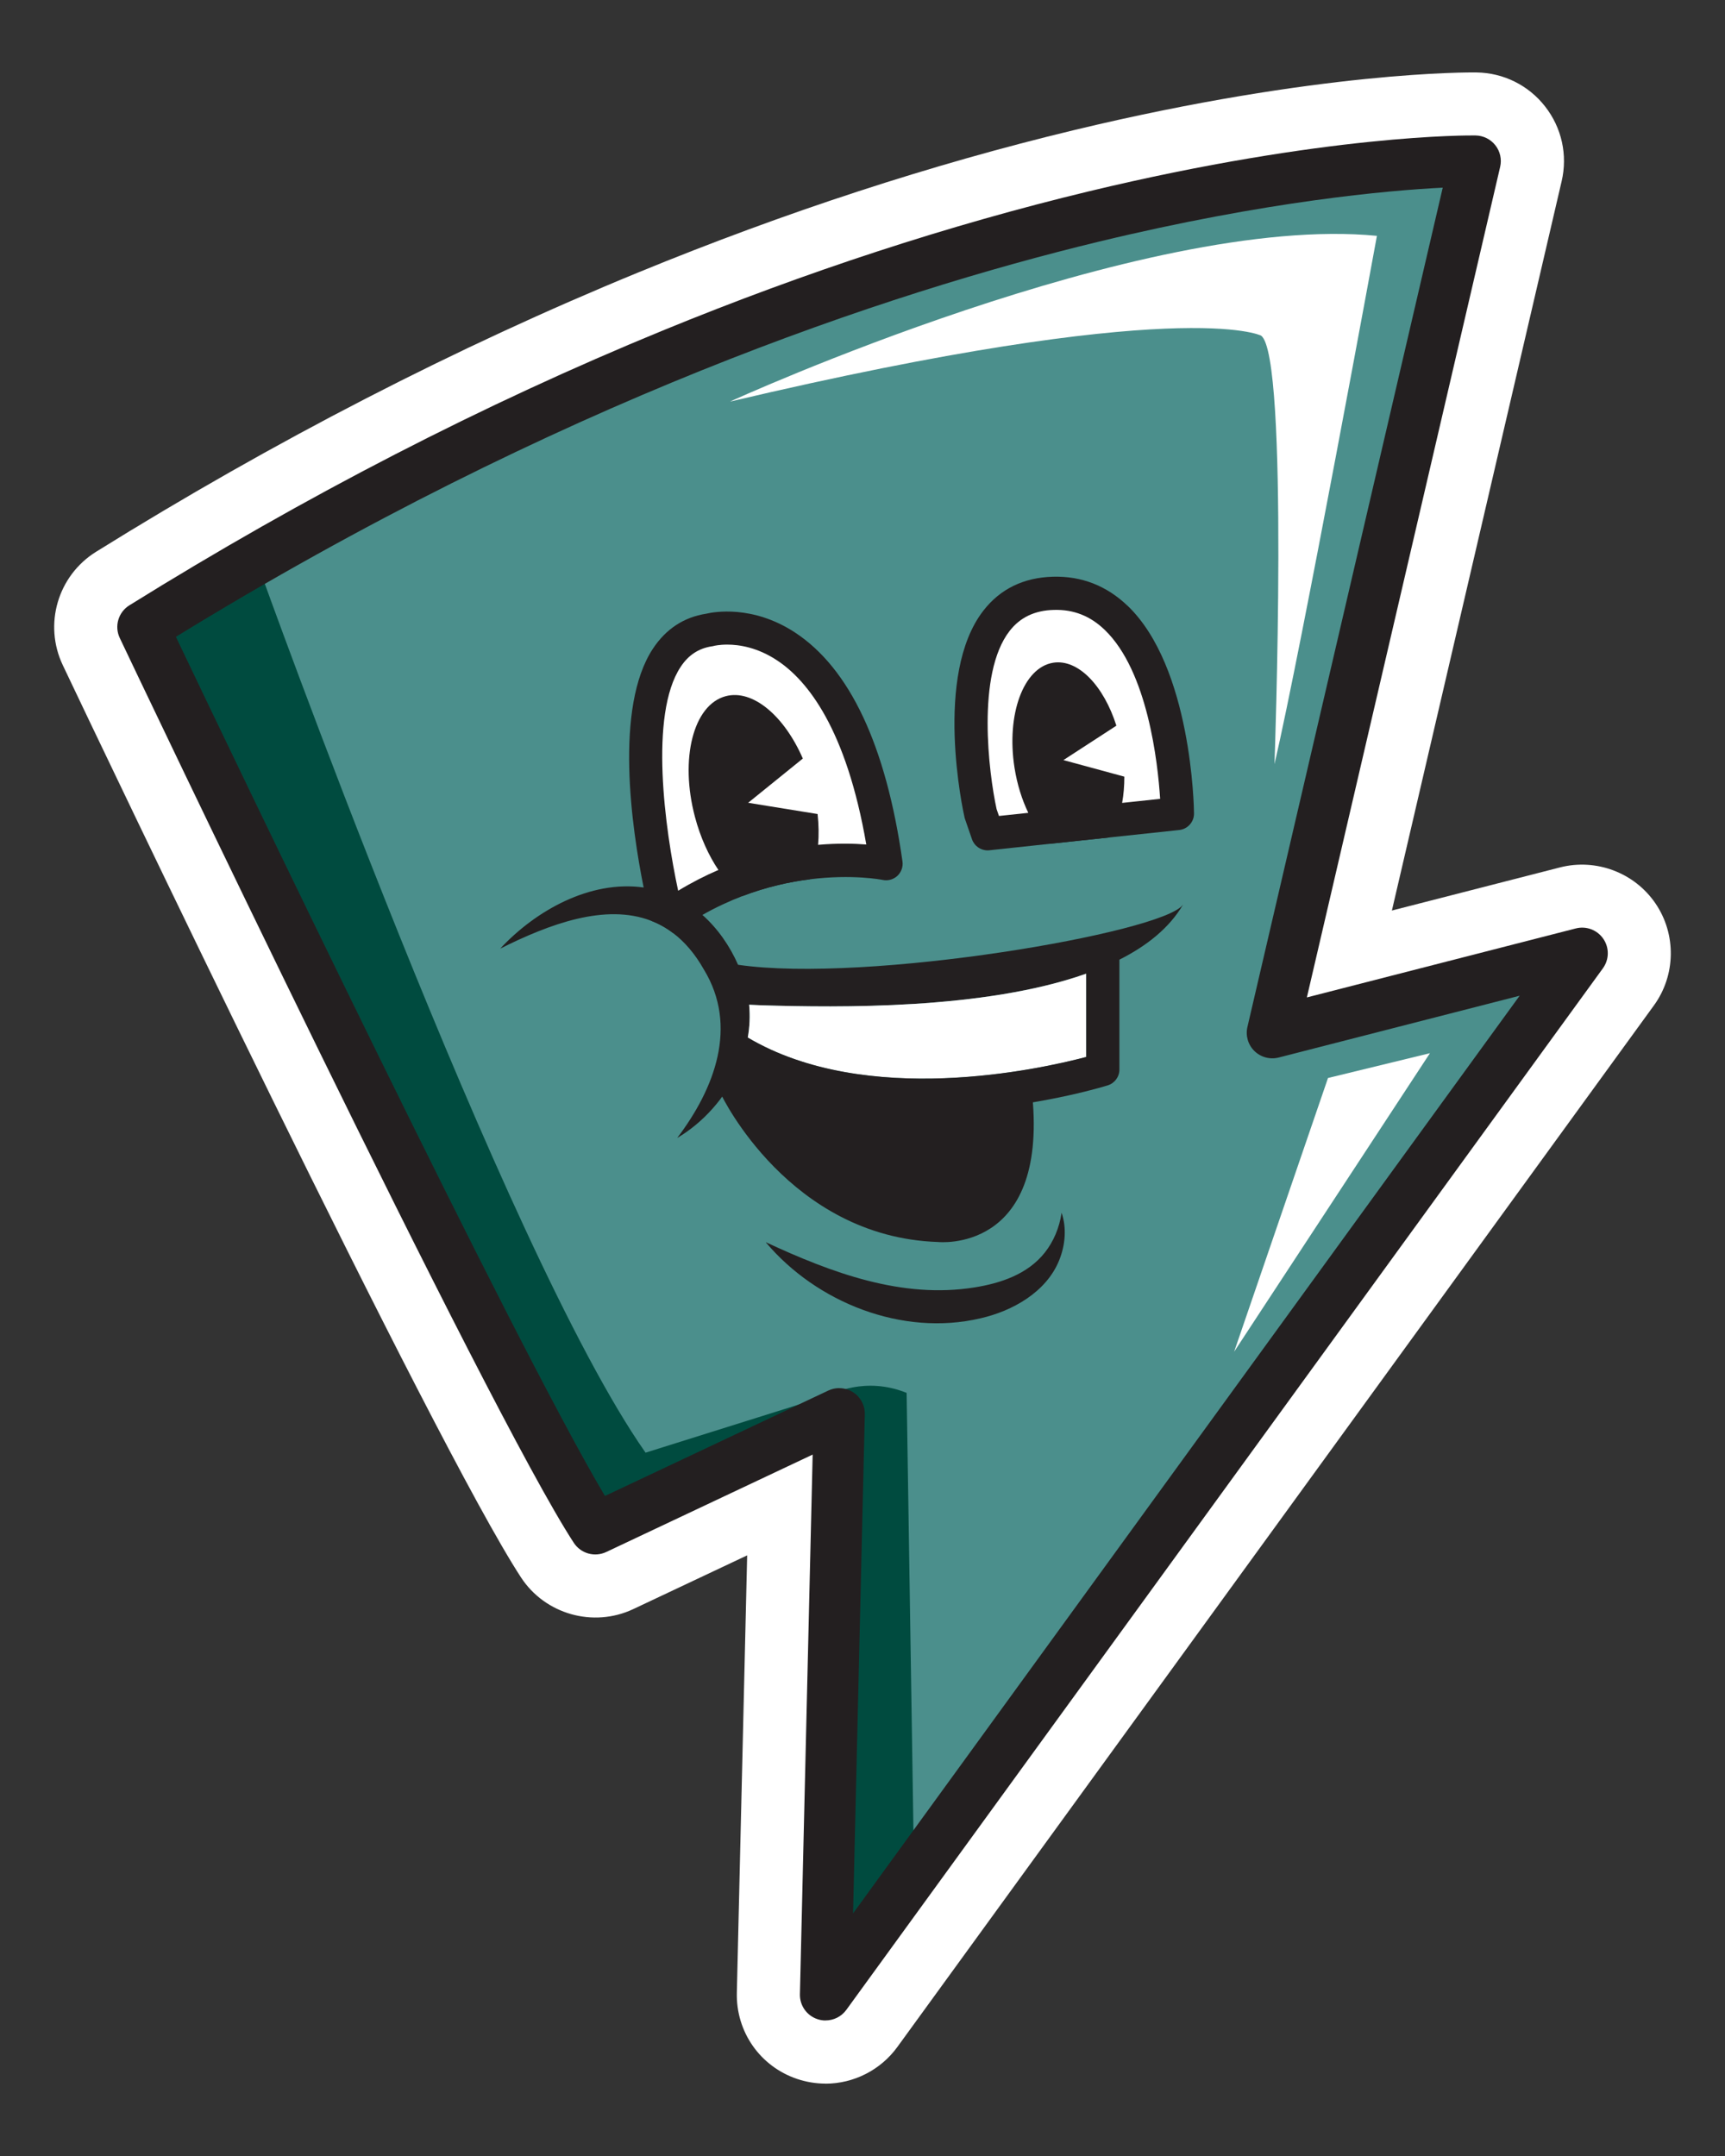 <?xml version="1.0" encoding="UTF-8"?>
<svg id="Layer_1" xmlns="http://www.w3.org/2000/svg" viewBox="0 0 314.24 392.8">
  <rect x="0" y="0" width="314.24" height="392.8" fill="#333333" stroke="none"/>
  <defs>
    <style>
      .cls-1 {
        fill: #4b8f8c;
      }

      .cls-2 {
        fill: #231f20;
      }

      .cls-3 {
        fill: #004b3f;
      }

      .cls-4 {
        fill: #fff;
      }
    </style>
  </defs>
  <path class="cls-4" d="M150.38,379.61c-1.76,0-3.5-.29-5.17-.85-6.74-2.27-11.15-8.58-10.98-15.7l1.88-79.69-20.77,9.8c-7.27,3.42-16.05.93-20.43-5.78-16.09-24.64-76.62-151.78-83.47-166.2-3.53-7.43-.92-16.31,6.06-20.66,32.43-20.18,65.7-37.32,98.89-50.94,26.65-10.94,53.33-19.65,79.28-25.89,44.84-10.79,72.17-10.52,73.31-10.5,4.91.07,9.47,2.33,12.49,6.2,3.03,3.87,4.13,8.84,3.01,13.63l-30.92,132.86,30.63-7.86c6.59-1.68,13.57.96,17.39,6.57,3.82,5.62,3.7,13.09-.29,18.58l-137.83,189.77c-3.03,4.17-7.92,6.67-13.08,6.67ZM159.97,246.67l-2.24,95.02,113.79-156.67-48.96,12.56,37.48-161.06c-10.76.69-31.23,2.85-59.01,9.54-24.81,5.97-50.36,14.32-75.92,24.81-30.24,12.41-60.59,27.87-90.28,45.99,21.96,46.1,61.12,126.81,76.23,152.89l48.9-23.07Z"/>
  <g>
    <path class="cls-1" d="M26.03,114.25s66.42,139.83,82.4,164.3l44.45-20.97-2.5,105.87,137.83-189.77-56.43,14.48,36.95-158.8s-103.87-1.5-242.7,84.9Z"/>
    <path class="cls-4" d="M132.97,73.17s75.14-34.38,117.86-30.2c0,0-13.75,75.14-18.66,96.25,0,0,2.7-74.65-2.46-78.08,0,0-14.49-7.37-96.74,12.03Z"/>
    <g>
      <path class="cls-4" d="M121.59,167.16s-12.87-49.33,7.66-52.39c0,0,25.12-7.05,32.17,42.59,0,0-19.92-4.29-39.83,9.8Z"/>
      <path class="cls-2" d="M164.4,156.93c-3-21.14-9.61-35.19-19.63-41.73-7.7-5.02-14.76-3.71-16.12-3.39-4.08.64-7.33,2.78-9.7,6.36-7.08,10.72-3.87,32.72-1.7,43.52.65,3.2,1.2,5.41,1.37,6.07,1.39.53,2.73,1.27,3.99,2.23.25-.08.49-.2.72-.36,1.54-1.1,3.09-2.07,4.63-2.94,2.46-1.4,4.9-2.52,7.27-3.43,4.44-1.69,8.63-2.6,12.29-3.06,7.8-.98,13.16.09,13.26.11.97.21,1.97-.07,2.7-.74.71-.68,1.07-1.66.92-2.64ZM149.03,153.92c-5.16.44-11.46,1.68-18.17,4.58-2.39,1.03-4.85,2.28-7.32,3.78-2.41-11.19-5.31-32.07.45-40.78,1.42-2.16,3.29-3.38,5.7-3.75.13-.01.22-.03.34-.07.09-.02,1-.24,2.45-.24,2.15,0,5.51.49,9.15,2.92,5.46,3.63,12.54,12.41,16.18,33.5-2.23-.18-5.24-.25-8.78.06Z"/>
    </g>
    <g>
      <path class="cls-4" d="M214.49,148.23s-.43-40.75-22.58-40.14c-22.15.61-13.26,40.14-13.26,40.14l1.27,3.68,34.58-3.68Z"/>
      <path class="cls-2" d="M205.43,110.39c-3.82-3.67-8.4-5.46-13.61-5.32-5.34.15-9.6,2.22-12.67,6.17-9.14,11.75-3.69,36.6-3.45,37.65.02.1.05.21.09.32l1.27,3.68c.42,1.23,1.57,2.04,2.85,2.04.11,0,.21,0,.32-.02l11.13-1.19,10.71-1.14,12.74-1.36c1.55-.16,2.72-1.48,2.7-3.03-.01-1.08-.42-26.59-12.07-37.8ZM204.42,146.27l-17.1,1.82-5.34.57-.43-1.24c-1.43-6.54-3.72-24.64,2.37-32.47,1.93-2.48,4.57-3.74,8.07-3.83,3.58-.1,6.61,1.09,9.25,3.63,7.84,7.54,9.68,24.22,10.1,30.79l-6.92.74Z"/>
    </g>
    <path class="cls-2" d="M149.03,153.92c-.2,2.38-.71,4.52-1.5,6.28-3.66.46-7.86,1.37-12.29,3.06-1.55-1.17-3.04-2.79-4.37-4.76-1.79-2.66-3.29-5.96-4.27-9.66-2.81-10.59-.3-20.44,5.6-22,4.92-1.31,10.66,3.57,14.05,11.36l-9.96,8.06,12.65,2.05c.21,1.96.24,3.85.09,5.6Z"/>
    <path class="cls-2" d="M204.82,141.49c0,1.68-.13,3.29-.4,4.77-.44,2.5-1.26,4.67-2.35,6.32l-10.71,1.14c-1.53-1.37-2.91-3.3-4.04-5.64-1.15-2.38-2.03-5.17-2.51-8.21-1.52-9.72,1.64-18.28,7.06-19.13,4.53-.71,9.19,4.19,11.5,11.47l-9.65,6.27,11.11,3.02Z"/>
    <path class="cls-2" d="M136.22,189.05c-.36,2.03-.98,4.01-1.84,5.9-2.3,5.11-6.26,9.55-11.02,12.38,6.82-8.99,11.16-20.35,4.87-30.68-1.64-2.91-3.54-5.09-5.62-6.66-1.26-.96-2.6-1.7-3.99-2.23-8.3-3.22-18.52.57-27.5,5.07,6.48-6.96,16.38-12.5,26.13-11.14,1.13.15,2.25.39,3.37.74,2.77.9,5.23,2.38,7.34,4.26,2.79,2.48,4.98,5.65,6.49,9.08.46,1.05.87,2.13,1.2,3.22.42,1.34.68,2.7.82,4.06.19,2.01.1,4.03-.25,6Z"/>
    <path class="cls-2" d="M215.49,164.85c-2.48,4.2-6.54,7.46-11.57,9.99-1.89.95-3.91,1.8-6.04,2.55-18.59,6.59-45.22,6.17-58.98,5.77-.82-.03-1.63-.07-2.43-.11-1-.05-2-.12-3.05-.21l.97-7.07s.04,0,.05,0c23.41,3.43,77.42-5.83,81.04-10.93Z"/>
    <path class="cls-4" d="M197.88,177.39v15.19c-8.41,2.22-40.04,9.28-61.66-3.53.35-1.97.44-3.98.25-6,.8.04,1.61.08,2.43.11,13.76.4,40.4.82,58.98-5.77Z"/>
    <path class="cls-2" d="M203.92,172.53v22.33c0,1.32-.86,2.49-2.12,2.88-.42.13-10.6,3.29-24.21,4.43-3.16.27-6.24.4-9.23.4-13.27,0-24.86-2.6-33.98-7.63-.7-.38-1.39-.78-2.06-1.2l3.18-5.14c.24.15.48.3.72.43,21.63,12.81,53.25,5.76,61.66,3.53v-20.05h6.04Z"/>
    <path class="cls-2" d="M131.45,199.57s12.34,25.82,39.43,26.71c0,0,19.97,2.15,17.17-26.71h-32.94l-21.2-6.74-2.45,6.74Z"/>
    <path class="cls-2" d="M139.51,226.32c12.01,5.58,24.77,10.34,37.98,8.24,4.82-.77,9.74-2.41,12.87-6.39,1.53-1.95,2.62-4.43,3.03-7.22.95,2.79.67,5.92-.45,8.68-2.35,5.8-8.52,9.23-14.32,10.55-14.26,3.36-29.88-2.87-39.12-13.85h0Z"/>
    <polygon class="cls-4" points="260.49 191.88 241.92 196.4 224.82 246.27 260.49 191.88"/>
    <path class="cls-3" d="M47.36,103.92s44.24,123.65,70.24,160.74l33.79-10.61s6.18-3.37,13.77-.28l1.32,84.85-13.12,15.17,1.97-95.52-37.72,13.49-8.92,3.37L28.62,114.43l18.74-10.51Z"/>
    <path class="cls-2" d="M150.38,368.11c-.5,0-1-.08-1.49-.25-1.93-.65-3.22-2.49-3.17-4.53l2.32-98.32-37.61,17.75c-2.11.99-4.62.28-5.9-1.67-15.97-24.45-79.99-159.13-82.71-164.85-1.02-2.14-.27-4.71,1.75-5.96,31.89-19.84,64.58-36.69,97.18-50.07,26.11-10.71,52.22-19.24,77.6-25.35,43.39-10.44,69.36-10.2,70.45-10.18,1.41.02,2.74.68,3.61,1.79s1.19,2.56.87,3.93l-35.21,151.32,48.99-12.57c1.9-.49,3.91.27,5.02,1.9,1.11,1.63,1.07,3.77-.08,5.36l-137.83,189.77c-.9,1.23-2.31,1.92-3.77,1.92ZM152.88,252.91c.89,0,1.77.25,2.54.75,1.36.88,2.16,2.4,2.12,4.02l-2.14,90.92,121.43-167.19-43.89,11.26c-1.58.4-3.25-.04-4.42-1.18-1.17-1.14-1.65-2.8-1.28-4.39l35.58-152.91c-9.92.5-31.98,2.43-62.7,9.85-38.45,9.29-98.58,29.3-168.08,71.98,10.24,21.48,61.28,128.15,78.16,156.53l40.68-19.2c.63-.3,1.31-.45,1.99-.45Z"/>
  </g>
</svg>